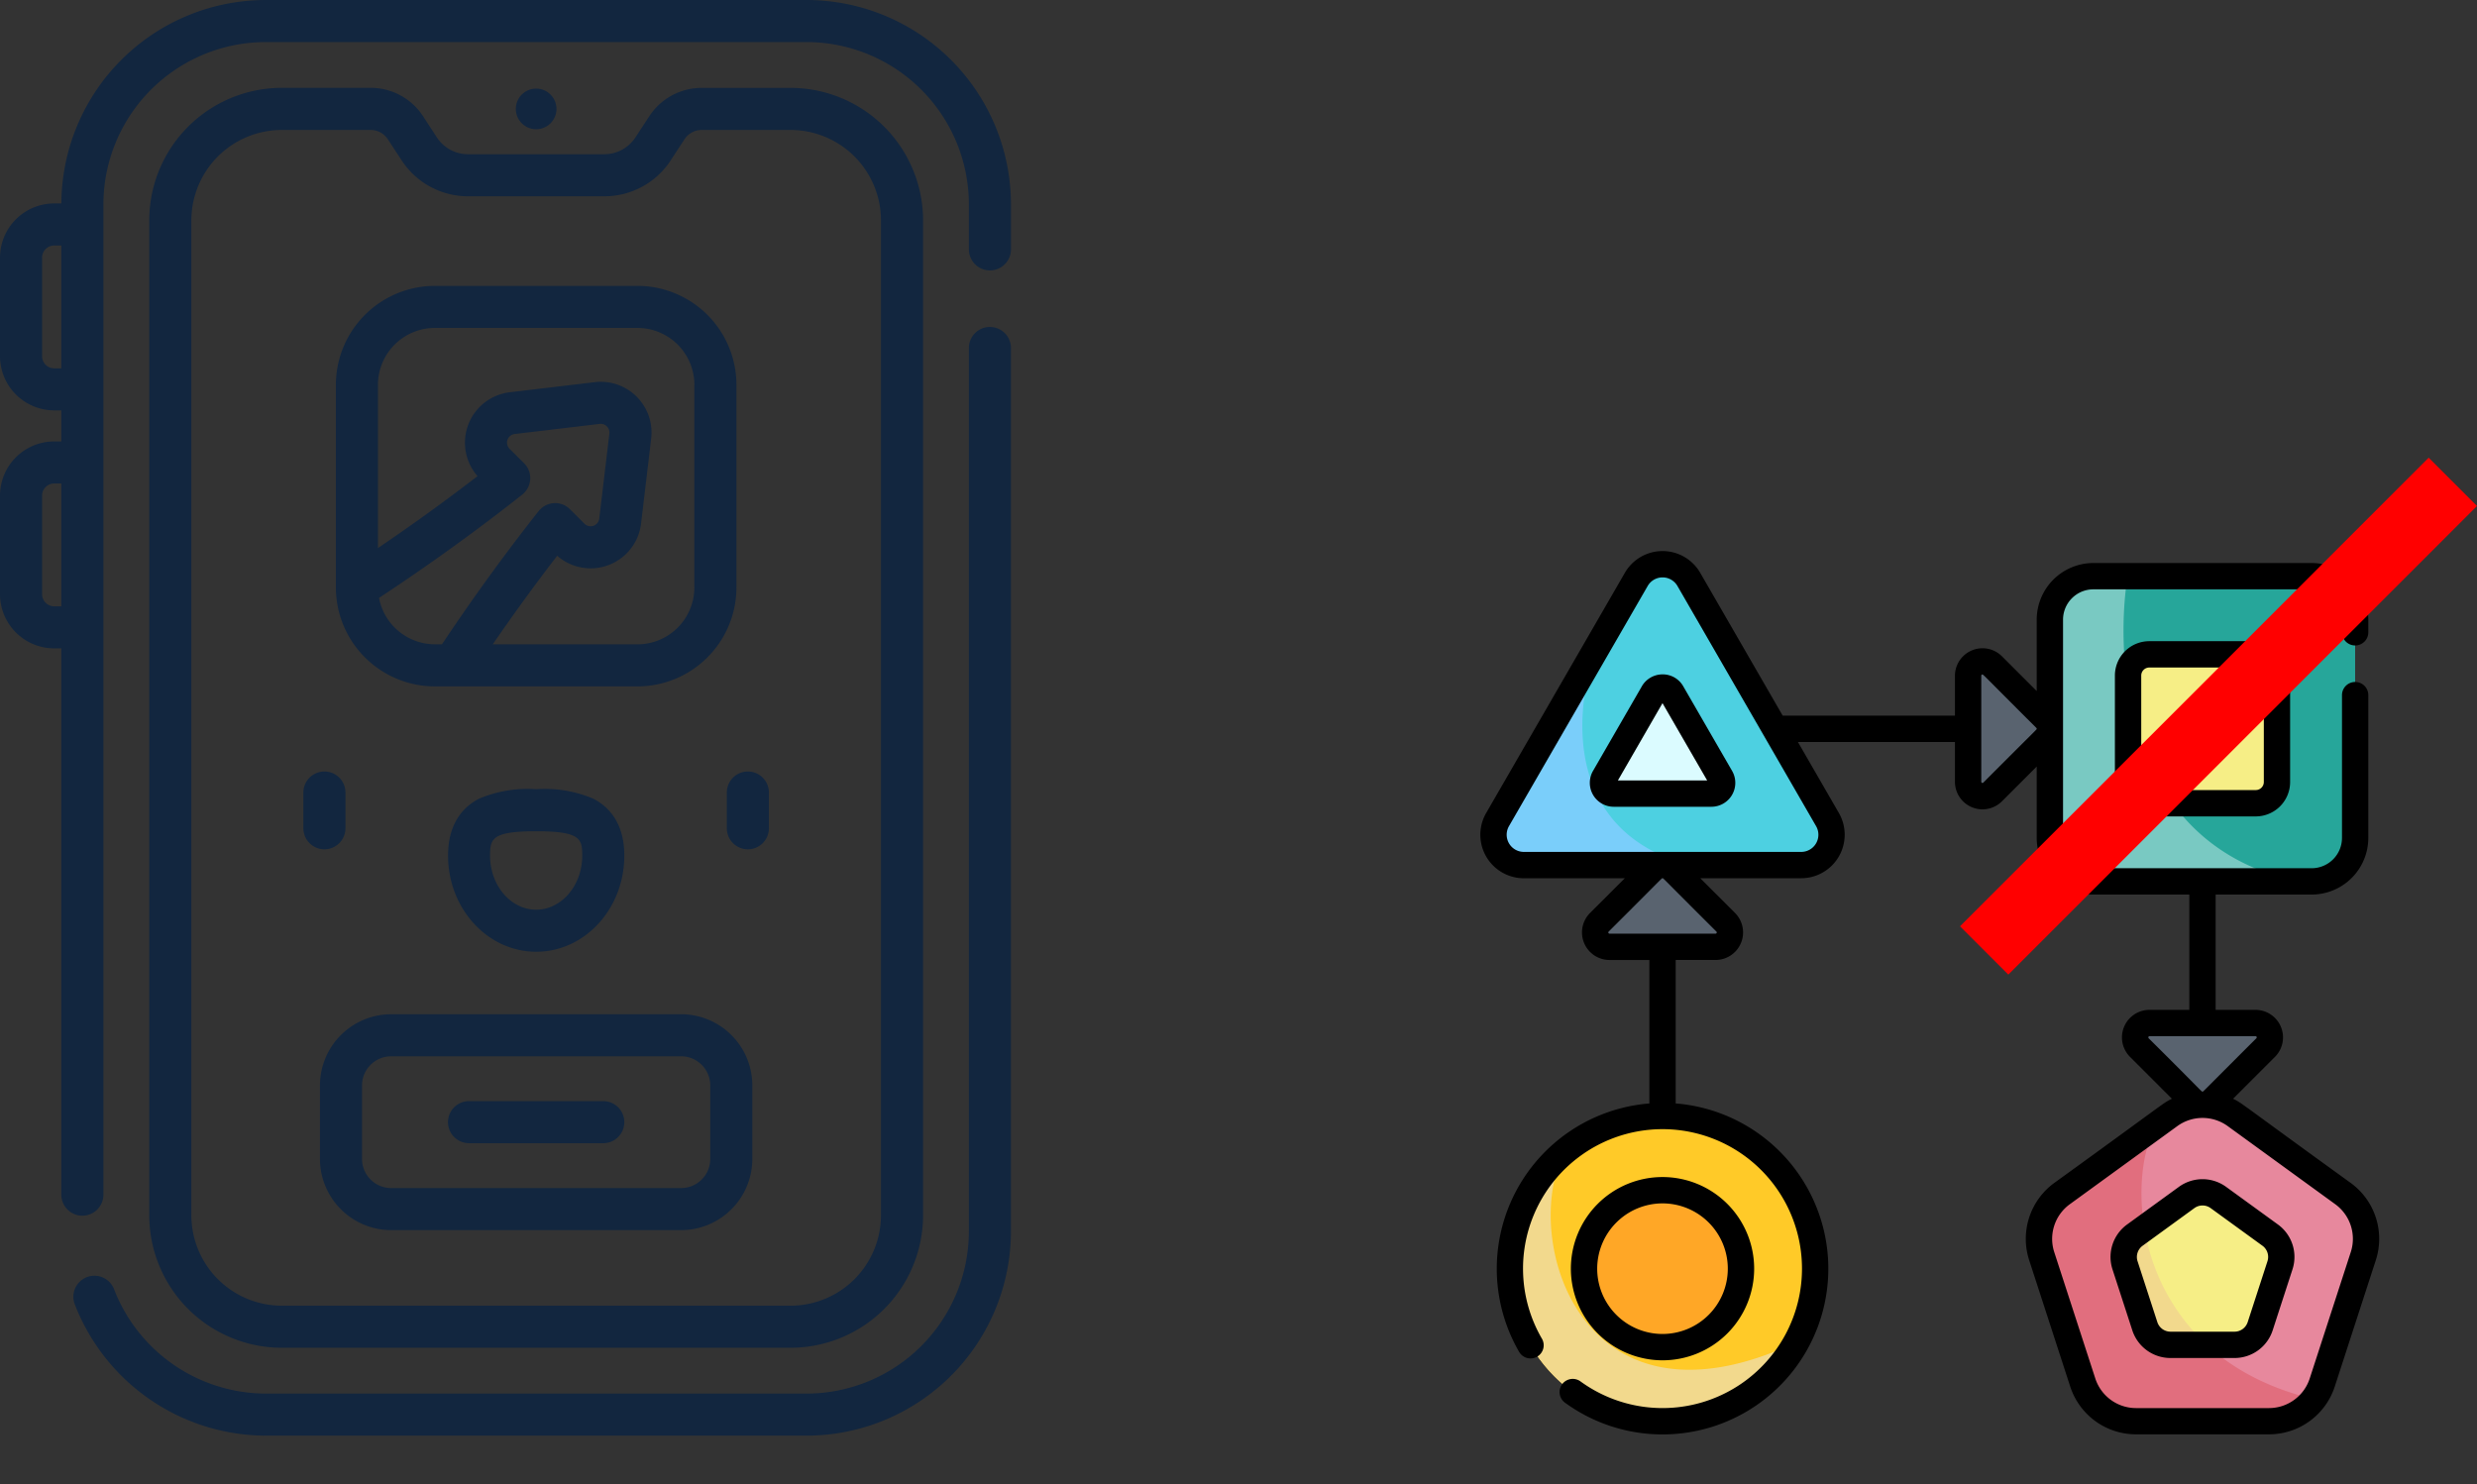 <svg xmlns="http://www.w3.org/2000/svg" width="217.496" height="130.355" viewBox="0 0 217.496 130.355">
  <rect x="0" y="0" width="217.496" height="130.355" fill="#333333" stroke="none"/>
  <g id="Grupo_92518" data-name="Grupo 92518" transform="translate(-405.912 -1303)">
    <path id="app" d="M135.565,89.07h-25.46a6.259,6.259,0,0,0-6.252,6.252v6.454a6.259,6.259,0,0,0,6.252,6.252h25.46a6.259,6.259,0,0,0,6.252-6.252V95.322A6.259,6.259,0,0,0,135.565,89.07Zm2.559,12.706a2.561,2.561,0,0,1-2.559,2.559h-25.46a2.561,2.561,0,0,1-2.559-2.559V95.322a2.561,2.561,0,0,1,2.559-2.559h25.46a2.561,2.561,0,0,1,2.559,2.559ZM128.729,96.7H116.941a1.847,1.847,0,0,0,0,3.694h11.788a1.847,1.847,0,0,0,0-3.694Zm33.95-67.987a1.847,1.847,0,0,0-1.847,1.847V108.13a14.271,14.271,0,0,1-14.255,14.255H99.093A14.336,14.336,0,0,1,85.765,113.2a1.847,1.847,0,0,0-3.452,1.314,18.05,18.05,0,0,0,16.779,11.565h47.485a17.969,17.969,0,0,0,17.948-17.948V30.563A1.847,1.847,0,0,0,162.679,28.716ZM106.091,72.739V69.6a1.847,1.847,0,1,0-3.694,0v3.138a1.847,1.847,0,1,0,3.694,0ZM139.579,69.6v3.138a1.847,1.847,0,1,0,3.694,0V69.6a1.847,1.847,0,1,0-3.694,0Zm7-69.6H99.093A17.968,17.968,0,0,0,81.146,17.866h-.629a4.764,4.764,0,0,0-4.759,4.759V31.28a4.764,4.764,0,0,0,4.759,4.759h.627v2.727h-.627a4.764,4.764,0,0,0-4.759,4.759v8.655a4.764,4.764,0,0,0,4.759,4.759h.627v47.975a1.847,1.847,0,0,0,3.694,0V17.948A14.271,14.271,0,0,1,99.093,3.694h47.485a14.271,14.271,0,0,1,14.255,14.255V21.9a1.847,1.847,0,0,0,3.694,0V17.948A17.969,17.969,0,0,0,146.578,0ZM81.144,53.246h-.627a1.066,1.066,0,0,1-1.065-1.065V43.526a1.066,1.066,0,0,1,1.065-1.065h.627Zm0-20.9h-.627a1.066,1.066,0,0,1-1.065-1.065V22.625a1.066,1.066,0,0,1,1.065-1.065h.627Zm43.474-22.78a1.783,1.783,0,1,0-1.783,1.783A1.783,1.783,0,0,0,124.619,9.566Zm-10.506,2.493L112.9,10.2a5.484,5.484,0,0,0-4.6-2.485h-7.8A11.646,11.646,0,0,0,88.864,19.352v87.375A11.646,11.646,0,0,0,100.5,118.36h44.678a11.646,11.646,0,0,0,11.632-11.633V19.352A11.646,11.646,0,0,0,145.174,7.719h-7.8a5.485,5.485,0,0,0-4.6,2.485l-1.217,1.856a3.279,3.279,0,0,1-2.75,1.486H116.863a3.28,3.28,0,0,1-2.751-1.486Zm20.534,2.025,1.217-1.856a1.8,1.8,0,0,1,1.511-.816h7.8a7.948,7.948,0,0,1,7.939,7.939v87.375a7.948,7.948,0,0,1-7.939,7.939H100.5a7.948,7.948,0,0,1-7.939-7.939V19.352a7.948,7.948,0,0,1,7.939-7.939h7.8a1.8,1.8,0,0,1,1.511.816l1.217,1.856a6.962,6.962,0,0,0,5.839,3.154h11.944a6.961,6.961,0,0,0,5.84-3.154Zm-4.07,61.055c0-2.99-1.489-4.372-2.738-5.006a10.977,10.977,0,0,0-5-.826,10.977,10.977,0,0,0-5,.826c-1.249.633-2.738,2.016-2.738,5.006,0,4.655,3.473,8.442,7.741,8.442S130.576,79.8,130.576,75.14Zm-11.788,0c0-1.483.164-2.138,4.047-2.138s4.047.656,4.047,2.138c0,2.618-1.816,4.749-4.047,4.749S118.788,77.758,118.788,75.14ZM105.251,33.792v17.8a8.7,8.7,0,0,0,8.686,8.686h17.8a8.7,8.7,0,0,0,8.686-8.686v-17.8a8.7,8.7,0,0,0-8.686-8.686h-17.8a8.7,8.7,0,0,0-8.686,8.686Zm9.315,22.789h-.628a5,5,0,0,1-4.9-4.073c4.4-2.9,8.624-5.946,12.577-9.073a1.847,1.847,0,0,0,.16-2.754L120.5,39.414a.765.765,0,0,1,.45-1.3l7.465-.888a.765.765,0,0,1,.85.85l-.888,7.465a.765.765,0,0,1-1.3.451l-1.268-1.268a1.847,1.847,0,0,0-2.754.16c-2.909,3.677-5.761,7.61-8.491,11.7Zm22.161-22.789v17.8a5,5,0,0,1-4.992,4.993h-12.71c1.843-2.682,3.735-5.285,5.657-7.778a4.459,4.459,0,0,0,7.365-2.827l.888-7.465a4.458,4.458,0,0,0-4.954-4.954l-7.465.888a4.459,4.459,0,0,0-2.827,7.365c-2.8,2.157-5.725,4.271-8.744,6.317V33.792a5,5,0,0,1,4.993-4.993h17.8a5,5,0,0,1,4.992,4.993Z" transform="translate(330.154 1303)" fill="#12263f"/>
    <g id="flujo-de-trabajo" transform="translate(552.084 1346.997)">
      <g id="Grupo_60892" data-name="Grupo 60892" transform="translate(41.301 45.845)">
        <path id="Trazado_105456" data-name="Trazado 105456" d="M373.343,275.425,378,280.081a1.262,1.262,0,0,0,1.785,0l4.656-4.656a1.262,1.262,0,0,0-.892-2.154h-9.312A1.262,1.262,0,0,0,373.343,275.425Z" transform="translate(-372.971 -273.271)" fill="#59636f"/>
      </g>
      <g id="Grupo_60893" data-name="Grupo 60893" transform="translate(26.64 14.084)">
        <path id="Trazado_105457" data-name="Trazado 105457" d="M280.019,78.709l4.656-4.656a1.262,1.262,0,0,0,0-1.785l-4.656-4.656a1.262,1.262,0,0,0-2.154.892v9.312A1.262,1.262,0,0,0,280.019,78.709Z" transform="translate(-277.865 -67.241)" fill="#59636f"/>
      </g>
      <g id="Grupo_60894" data-name="Grupo 60894" transform="translate(-6.112 31.972)">
        <path id="Trazado_105458" data-name="Trazado 105458" d="M76.875,188.309l-4.656-4.656a1.262,1.262,0,0,0-1.785,0l-4.656,4.656a1.262,1.262,0,0,0,.892,2.154h9.312a1.262,1.262,0,0,0,.892-2.154Z" transform="translate(-65.407 -183.283)" fill="#59636f"/>
      </g>
      <circle id="Elipse_1661" data-name="Elipse 1661" cx="13.399" cy="13.399" r="13.399" transform="translate(-19.146 67.412) rotate(-45)" fill="#ffca28"/>
      <path id="Trazado_105459" data-name="Trazado 105459" d="M42.032,363.466c-18.927,8.9-24.244-9.1-20.375-16.707a13.4,13.4,0,1,0,20.375,16.707Z" transform="translate(-30.484 -289.586)" fill="#f2d98d"/>
      <circle id="Elipse_1662" data-name="Elipse 1662" cx="6.89" cy="6.89" r="6.89" transform="translate(-9.942 67.412) rotate(-45)" fill="#ffa726"/>
      <path id="Trazado_105460" data-name="Trazado 105460" d="M347.425,18.711H328.26a3.819,3.819,0,0,0-3.819,3.819V41.7a3.819,3.819,0,0,0,3.819,3.819h19.166a3.819,3.819,0,0,0,3.819-3.819V22.53A3.819,3.819,0,0,0,347.425,18.711Z" transform="translate(-290.621 -12.108)" fill="#26a69a"/>
      <path id="Trazado_105461" data-name="Trazado 105461" d="M331.266,18.711H328.26a3.819,3.819,0,0,0-3.819,3.819V41.7a3.819,3.819,0,0,0,3.819,3.819H346.2C330.646,42.228,330.176,25.41,331.266,18.711Z" transform="translate(-290.621 -12.108)" fill="#79c9c2"/>
      <path id="Trazado_105462" data-name="Trazado 105462" d="M380.185,63.244h-9.348a1.863,1.863,0,0,0-1.863,1.863v9.348a1.863,1.863,0,0,0,1.863,1.863h9.348a1.863,1.863,0,0,0,1.863-1.863V65.107A1.862,1.862,0,0,0,380.185,63.244Z" transform="translate(-328.289 -49.776)" fill="#f6ee86"/>
      <path id="Trazado_105463" data-name="Trazado 105463" d="M370.836,93.166h2.047a23.1,23.1,0,0,1-3.909-10V91.3A1.862,1.862,0,0,0,370.836,93.166Z" transform="translate(-328.289 -66.626)" fill="#f2d98d"/>
      <path id="Trazado_105464" data-name="Trazado 105464" d="M20.051,13.233,7.874,34.324a2.664,2.664,0,0,0,2.307,4H34.535a2.664,2.664,0,0,0,2.307-4L24.665,13.233a2.664,2.664,0,0,0-4.615,0Z" transform="translate(-22.549 -6.348)" fill="#4dd0e1"/>
      <path id="Trazado_105465" data-name="Trazado 105465" d="M16.4,61.514,7.874,76.289a2.664,2.664,0,0,0,2.307,4H24.7C14.449,77.516,14.275,68.1,16.4,61.514Z" transform="translate(-22.549 -48.313)" fill="#7acefa"/>
      <path id="Trazado_105466" data-name="Trazado 105466" d="M74.279,82.612l-4.293,7.436a.939.939,0,0,0,.813,1.409h8.587a.939.939,0,0,0,.813-1.409l-4.293-7.436A.939.939,0,0,0,74.279,82.612Z" transform="translate(-75.284 -65.762)" fill="#dbfbff"/>
      <path id="Trazado_105467" data-name="Trazado 105467" d="M329.7,320.788l-9.428,6.85a4.929,4.929,0,0,0-1.791,5.511l3.6,11.084a4.929,4.929,0,0,0,4.688,3.406h11.654a4.929,4.929,0,0,0,4.688-3.406l3.6-11.084a4.929,4.929,0,0,0-1.791-5.511l-9.428-6.85A4.929,4.929,0,0,0,329.7,320.788Z" transform="translate(-285.376 -266.822)" fill="#e7889d"/>
      <path id="Trazado_105468" data-name="Trazado 105468" d="M338.425,357.178a4.927,4.927,0,0,0,3.924-1.951c-16.168-3.862-16.631-19.576-13.746-24.1l-8.331,6.053a4.929,4.929,0,0,0-1.791,5.511l3.6,11.084a4.929,4.929,0,0,0,4.688,3.406h11.654Z" transform="translate(-285.376 -276.362)" fill="#e16e7e"/>
      <path id="Trazado_105469" data-name="Trazado 105469" d="M372.022,370.19l-4.543,3.3a2.375,2.375,0,0,0-.863,2.655l1.735,5.341a2.375,2.375,0,0,0,2.259,1.641h5.615a2.375,2.375,0,0,0,2.259-1.641l1.735-5.341a2.375,2.375,0,0,0-.863-2.655l-4.543-3.3A2.375,2.375,0,0,0,372.022,370.19Z" transform="translate(-326.196 -309.021)" fill="#f6ee86"/>
      <path id="Trazado_105470" data-name="Trazado 105470" d="M368.32,390.127l-.841.611a2.375,2.375,0,0,0-.863,2.655l1.735,5.341a2.375,2.375,0,0,0,2.259,1.641H373.8A17.826,17.826,0,0,1,368.32,390.127Z" transform="translate(-326.196 -326.268)" fill="#f2d98d"/>
      <path id="Trazado_105471" data-name="Trazado 105471" d="M14.188,16.272,9.895,23.709a2.1,2.1,0,0,0,1.815,3.143H20.3a2.1,2.1,0,0,0,1.815-3.143l-4.293-7.436A2.074,2.074,0,0,0,16,15.225a2.11,2.11,0,0,0-1.815,1.048Zm5.733,8.267H12.085L16,17.754Zm-3.73-7.111h0ZM70.034,63.534l-4.543-3.3a3.522,3.522,0,0,0-4.151,0l-4.543,3.3a3.522,3.522,0,0,0-1.283,3.948l1.735,5.34a3.522,3.522,0,0,0,3.358,2.44h5.615a3.522,3.522,0,0,0,3.358-2.44l1.735-5.341A3.522,3.522,0,0,0,70.034,63.534Zm-.916,3.233-1.735,5.341a1.215,1.215,0,0,1-1.159.842H60.608a1.216,1.216,0,0,1-1.159-.842l-1.735-5.341a1.216,1.216,0,0,1,.443-1.363L62.7,62.1h0a1.216,1.216,0,0,1,1.433,0l4.543,3.3A1.216,1.216,0,0,1,69.118,66.767Zm7.3-6.887c-9.946-7.188-9.482-6.974-10.317-7.386l3.678-3.678a2.42,2.42,0,0,0-1.71-4.128h-3.5V34.562H73a4.981,4.981,0,0,0,4.975-4.975V17.05a1.156,1.156,0,1,0-2.312,0V29.587A2.666,2.666,0,0,1,73,32.25H53.833a2.666,2.666,0,0,1-2.663-2.663V10.421a2.666,2.666,0,0,1,2.663-2.663H73a2.666,2.666,0,0,1,2.663,2.663v1.11a1.156,1.156,0,1,0,2.312,0v-1.11A4.981,4.981,0,0,0,73,5.447H53.833a4.981,4.981,0,0,0-4.975,4.975V16.69l-3.052-3.052a2.42,2.42,0,0,0-4.128,1.71v3.5H26.552L19.312,6.307a3.82,3.82,0,0,0-6.617,0L.517,27.4a3.82,3.82,0,0,0,3.309,5.731h8.863L9.637,36.18a2.42,2.42,0,0,0,1.71,4.128h3.5v12.6A14.559,14.559,0,0,0,3.395,74.694a1.156,1.156,0,1,0,2-1.158,12.247,12.247,0,1,1,3.388,3.77A1.156,1.156,0,0,0,7.42,79.173a14.556,14.556,0,1,0,9.739-26.266v-12.6h3.5a2.42,2.42,0,0,0,1.71-4.128l-3.052-3.052H28.18A3.82,3.82,0,0,0,31.488,27.4l-3.6-6.238H41.678v3.5a2.419,2.419,0,0,0,4.128,1.71l3.052-3.052v6.269a4.981,4.981,0,0,0,4.975,4.975h8.426V44.688h-3.5a2.42,2.42,0,0,0-1.71,4.128l3.678,3.678c-.834.412-.36.19-10.317,7.386a6.07,6.07,0,0,0-2.211,6.8l3.6,11.084a6.07,6.07,0,0,0,5.787,4.2H69.243a6.07,6.07,0,0,0,5.787-4.2l3.6-11.084A6.069,6.069,0,0,0,76.421,59.881ZM20.734,37.815a.106.106,0,0,1-.075.181H11.347a.106.106,0,0,1-.075-.181c4.96-4.943,4.646-4.687,4.731-4.687S15.775,32.874,20.734,37.815Zm8.752-9.261a1.508,1.508,0,0,1-1.306,2.262H3.826A1.508,1.508,0,0,1,2.52,28.554L14.7,7.463a1.508,1.508,0,0,1,2.612,0ZM48.858,20c0,.084.255-.228-4.687,4.73a.106.106,0,0,1-.181-.075V15.348a.09.09,0,0,1,.065-.1c.109-.045-.217-.292,4.771,4.679a.105.105,0,0,1,.031.075Zm9.827,27.177A.106.106,0,0,1,58.76,47h9.312a.106.106,0,0,1,.075.181c-4.98,4.967-4.644,4.672-4.714,4.684-.136,0,.244.271-4.747-4.684ZM76.432,65.969l-3.6,11.084a3.763,3.763,0,0,1-3.588,2.607H57.589A3.763,3.763,0,0,1,54,77.053L50.4,65.97a3.763,3.763,0,0,1,1.371-4.218L61.2,54.9a3.77,3.77,0,0,1,4.435,0l9.428,6.85a3.763,3.763,0,0,1,1.37,4.218ZM58.742,12.311a3.022,3.022,0,0,0-3.019,3.019v9.348A3.022,3.022,0,0,0,58.742,27.7H68.09a3.022,3.022,0,0,0,3.019-3.019V15.33a3.022,3.022,0,0,0-3.019-3.019ZM68.8,15.33v9.348a.707.707,0,0,1-.706.707H58.742a.707.707,0,0,1-.706-.707V15.33a.707.707,0,0,1,.706-.706H68.09a.707.707,0,0,1,.706.706ZM16,75.464a8.047,8.047,0,1,0-8.046-8.047A8.056,8.056,0,0,0,16,75.464Zm0-13.781a5.734,5.734,0,1,1-5.734,5.734A5.741,5.741,0,0,1,16,61.683Z" transform="translate(-16.194)"/>
    </g>
    <path id="Trazado_105472" data-name="Trazado 105472" d="M-8816.865-10316.445l41.152-41.152" transform="translate(9397 11702.912)" fill="none" stroke="red" stroke-width="6"/>
  </g>
</svg>
